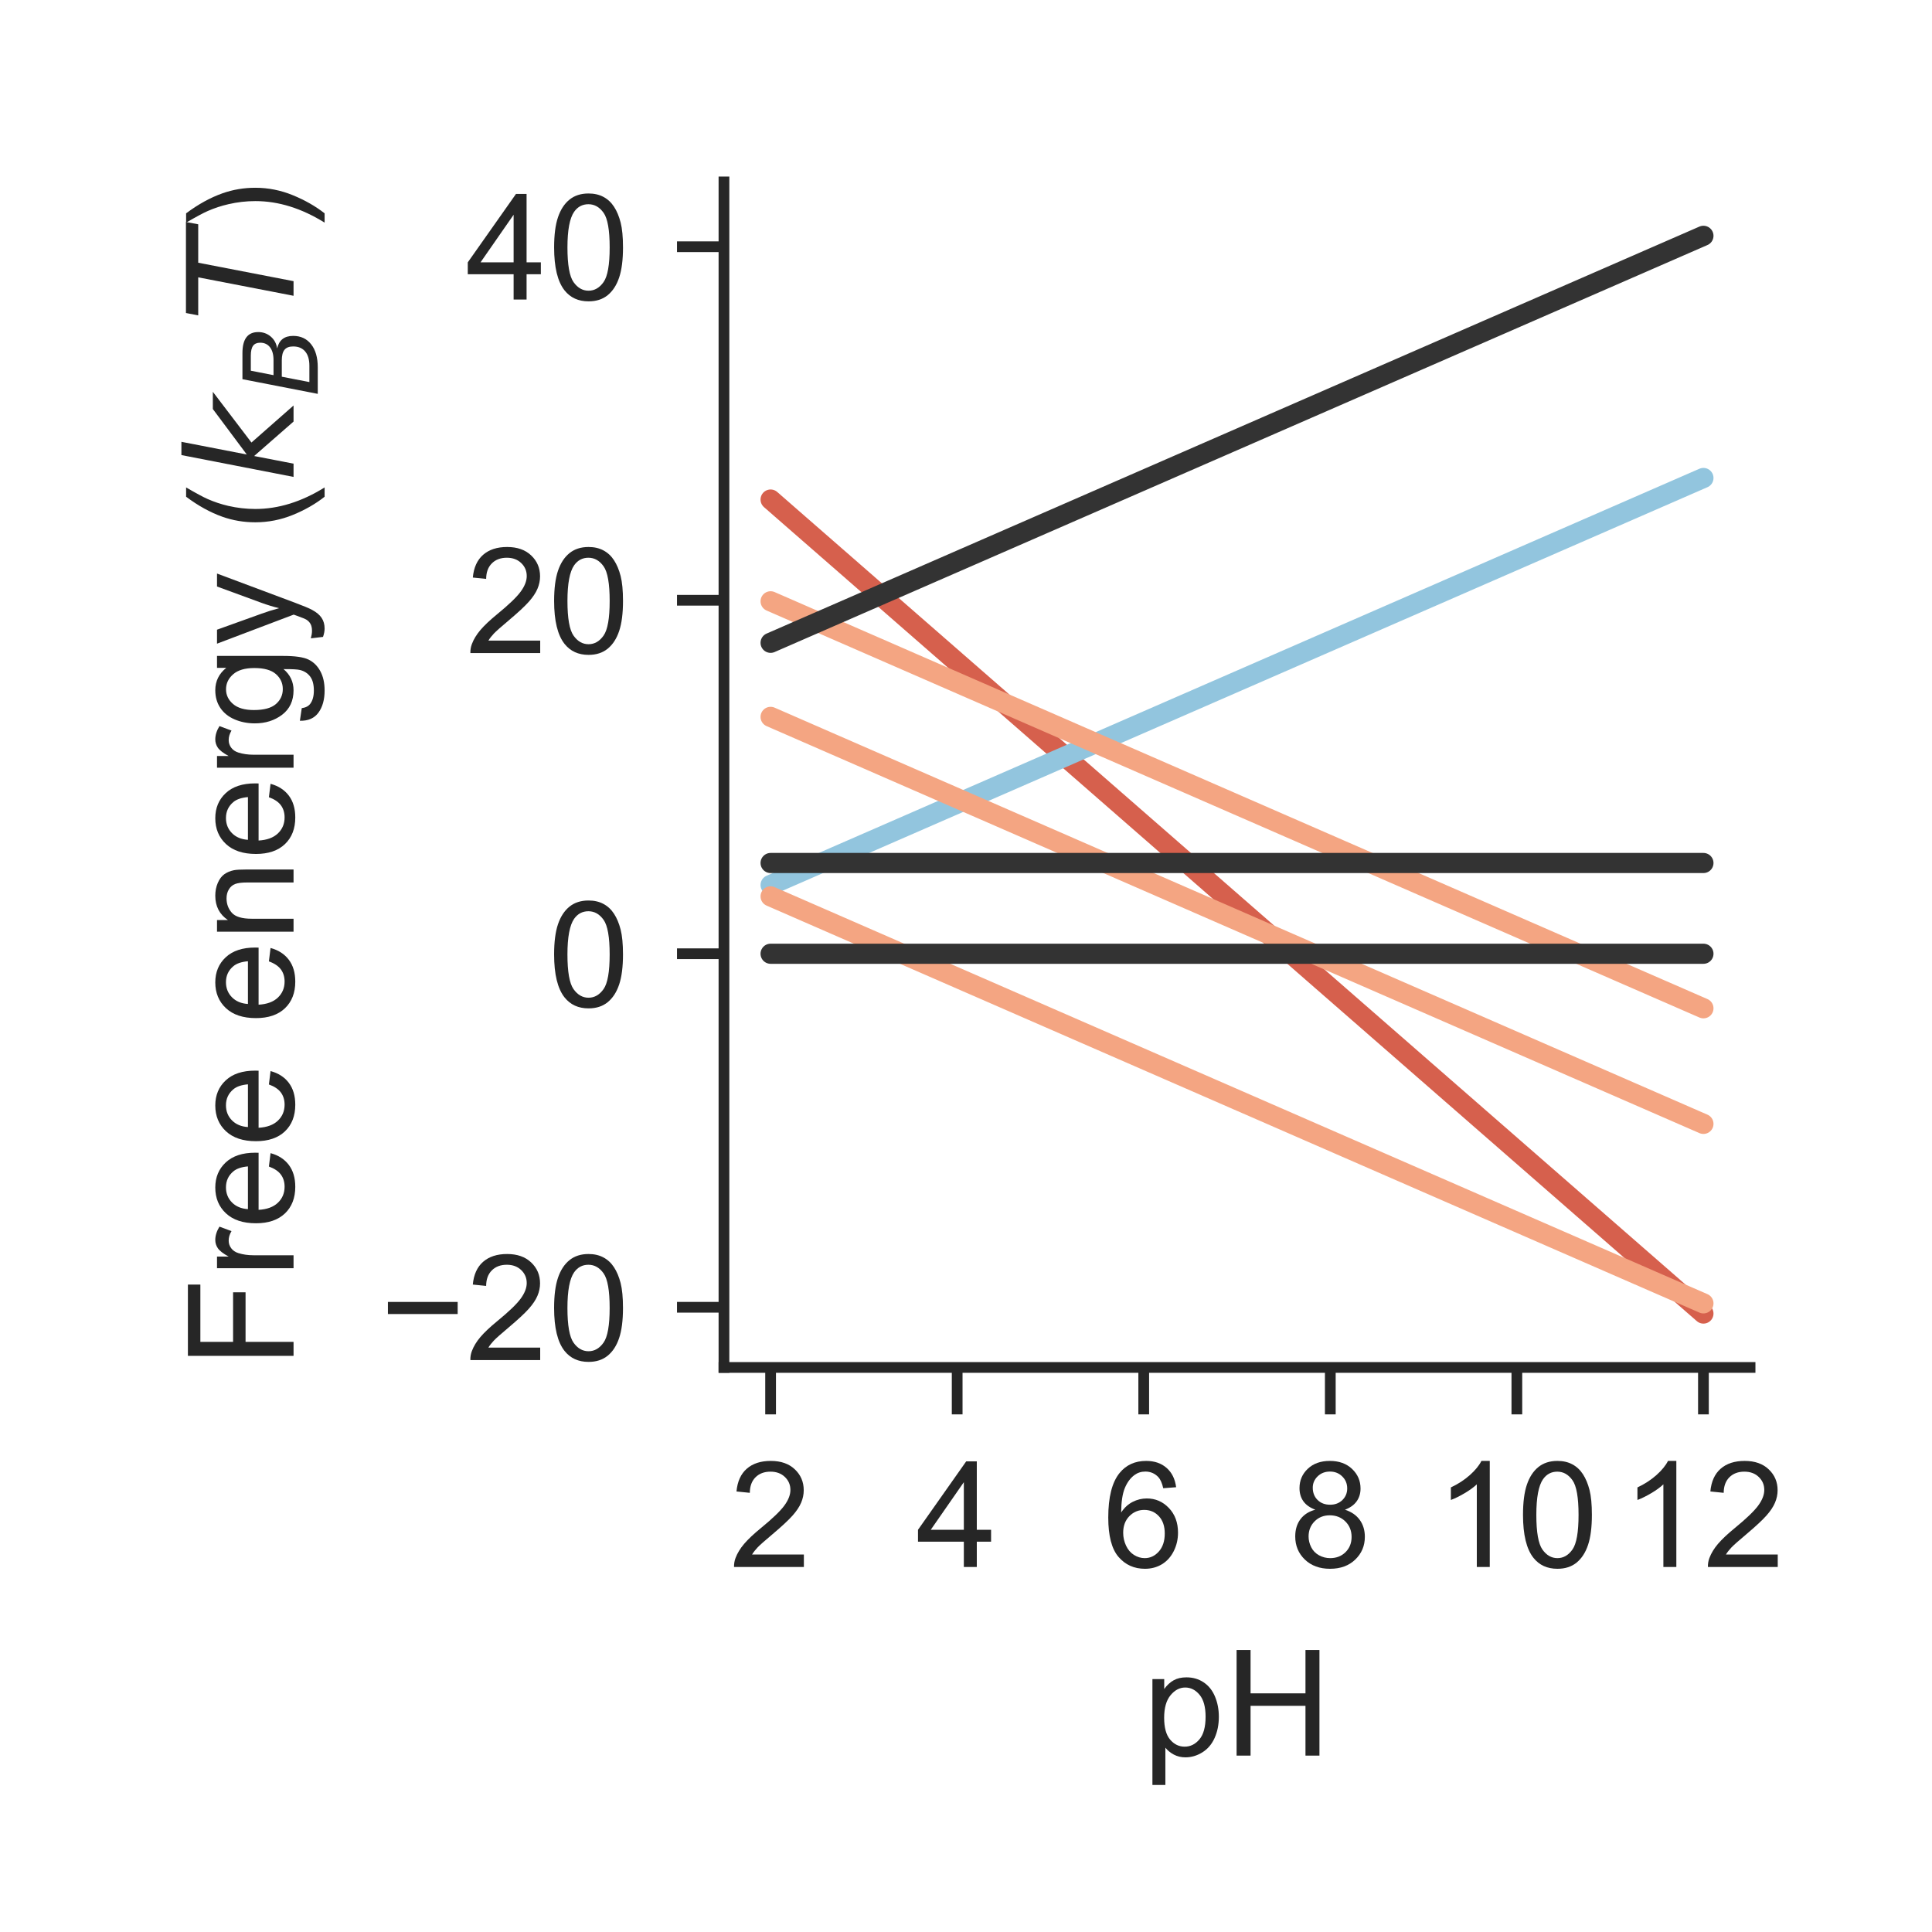 <?xml version="1.0" encoding="utf-8" standalone="no"?>
<!DOCTYPE svg PUBLIC "-//W3C//DTD SVG 1.1//EN"
  "http://www.w3.org/Graphics/SVG/1.1/DTD/svg11.dtd">
<!-- Created with matplotlib (http://matplotlib.org/) -->
<svg height="144pt" version="1.1" viewBox="0 0 144 144" width="144pt" xmlns="http://www.w3.org/2000/svg" xmlns:xlink="http://www.w3.org/1999/xlink">
 <defs>
  <style type="text/css">
*{stroke-linecap:butt;stroke-linejoin:round;}
  </style>
 </defs>
 <g id="figure_1">
  <g id="patch_1">
   <path d="M 0 144 
L 144 144 
L 144 0 
L 0 0 
z
" style="fill:#ffffff;"/>
  </g>
  <g id="axes_1">
   <g id="patch_2">
    <path d="M 53.96 101.92 
L 130.44 101.92 
L 130.44 13.56 
L 53.96 13.56 
z
" style="fill:#ffffff;"/>
   </g>
   <g id="matplotlib.axis_1">
    <g id="xtick_1">
     <g id="line2d_1">
      <defs>
       <path d="M 0 0 
L 0 3.5 
" id="mb08e4cf89f" style="stroke:#262626;stroke-width:0.8;"/>
      </defs>
      <g>
       <use style="fill:#262626;stroke:#262626;stroke-width:0.8;" x="57.436" xlink:href="#mb08e4cf89f" y="101.92"/>
      </g>
     </g>
     <g id="text_1">
      <!-- 2 -->
      <defs>
       <path d="M 50.344 8.453 
L 50.344 0 
L 3.031 0 
Q 2.938 3.172 4.047 6.109 
Q 5.859 10.938 9.828 15.625 
Q 13.812 20.312 21.344 26.469 
Q 33.016 36.031 37.109 41.625 
Q 41.219 47.219 41.219 52.203 
Q 41.219 57.422 37.469 61 
Q 33.734 64.594 27.734 64.594 
Q 21.391 64.594 17.578 60.781 
Q 13.766 56.984 13.719 50.25 
L 4.688 51.172 
Q 5.609 61.281 11.656 66.578 
Q 17.719 71.875 27.938 71.875 
Q 38.234 71.875 44.234 66.156 
Q 50.25 60.453 50.25 52 
Q 50.25 47.703 48.484 43.547 
Q 46.734 39.406 42.656 34.812 
Q 38.578 30.219 29.109 22.219 
Q 21.188 15.578 18.938 13.203 
Q 16.703 10.844 15.234 8.453 
z
" id="ArialMT-32"/>
      </defs>
      <g style="fill:#262626;" transform="translate(54.378 116.794)scale(0.11 -0.11)">
       <use xlink:href="#ArialMT-32"/>
      </g>
     </g>
    </g>
    <g id="xtick_2">
     <g id="line2d_2">
      <g>
       <use style="fill:#262626;stroke:#262626;stroke-width:0.8;" x="71.342" xlink:href="#mb08e4cf89f" y="101.92"/>
      </g>
     </g>
     <g id="text_2">
      <!-- 4 -->
      <defs>
       <path d="M 32.328 0 
L 32.328 17.141 
L 1.266 17.141 
L 1.266 25.203 
L 33.938 71.578 
L 41.109 71.578 
L 41.109 25.203 
L 50.781 25.203 
L 50.781 17.141 
L 41.109 17.141 
L 41.109 0 
z
M 32.328 25.203 
L 32.328 57.469 
L 9.906 25.203 
z
" id="ArialMT-34"/>
      </defs>
      <g style="fill:#262626;" transform="translate(68.283 116.794)scale(0.11 -0.11)">
       <use xlink:href="#ArialMT-34"/>
      </g>
     </g>
    </g>
    <g id="xtick_3">
     <g id="line2d_3">
      <g>
       <use style="fill:#262626;stroke:#262626;stroke-width:0.8;" x="85.247" xlink:href="#mb08e4cf89f" y="101.92"/>
      </g>
     </g>
     <g id="text_3">
      <!-- 6 -->
      <defs>
       <path d="M 49.75 54.047 
L 41.016 53.375 
Q 39.844 58.547 37.703 60.891 
Q 34.125 64.656 28.906 64.656 
Q 24.703 64.656 21.531 62.312 
Q 17.391 59.281 14.984 53.469 
Q 12.594 47.656 12.5 36.922 
Q 15.672 41.75 20.266 44.094 
Q 24.859 46.438 29.891 46.438 
Q 38.672 46.438 44.844 39.969 
Q 51.031 33.5 51.031 23.25 
Q 51.031 16.5 48.125 10.719 
Q 45.219 4.938 40.141 1.859 
Q 35.062 -1.219 28.609 -1.219 
Q 17.625 -1.219 10.688 6.859 
Q 3.766 14.938 3.766 33.5 
Q 3.766 54.25 11.422 63.672 
Q 18.109 71.875 29.438 71.875 
Q 37.891 71.875 43.281 67.141 
Q 48.688 62.406 49.75 54.047 
z
M 13.875 23.188 
Q 13.875 18.656 15.797 14.5 
Q 17.719 10.359 21.188 8.172 
Q 24.656 6 28.469 6 
Q 34.031 6 38.031 10.484 
Q 42.047 14.984 42.047 22.703 
Q 42.047 30.125 38.078 34.391 
Q 34.125 38.672 28.125 38.672 
Q 22.172 38.672 18.016 34.391 
Q 13.875 30.125 13.875 23.188 
z
" id="ArialMT-36"/>
      </defs>
      <g style="fill:#262626;" transform="translate(82.189 116.794)scale(0.11 -0.11)">
       <use xlink:href="#ArialMT-36"/>
      </g>
     </g>
    </g>
    <g id="xtick_4">
     <g id="line2d_4">
      <g>
       <use style="fill:#262626;stroke:#262626;stroke-width:0.8;" x="99.153" xlink:href="#mb08e4cf89f" y="101.92"/>
      </g>
     </g>
     <g id="text_4">
      <!-- 8 -->
      <defs>
       <path d="M 17.672 38.812 
Q 12.203 40.828 9.562 44.531 
Q 6.938 48.25 6.938 53.422 
Q 6.938 61.234 12.547 66.547 
Q 18.172 71.875 27.484 71.875 
Q 36.859 71.875 42.578 66.422 
Q 48.297 60.984 48.297 53.172 
Q 48.297 48.188 45.672 44.5 
Q 43.062 40.828 37.75 38.812 
Q 44.344 36.672 47.781 31.875 
Q 51.219 27.094 51.219 20.453 
Q 51.219 11.281 44.719 5.031 
Q 38.234 -1.219 27.641 -1.219 
Q 17.047 -1.219 10.547 5.047 
Q 4.047 11.328 4.047 20.703 
Q 4.047 27.688 7.594 32.391 
Q 11.141 37.109 17.672 38.812 
z
M 15.922 53.719 
Q 15.922 48.641 19.188 45.406 
Q 22.469 42.188 27.688 42.188 
Q 32.766 42.188 36.016 45.375 
Q 39.266 48.578 39.266 53.219 
Q 39.266 58.062 35.906 61.359 
Q 32.562 64.656 27.594 64.656 
Q 22.562 64.656 19.234 61.422 
Q 15.922 58.203 15.922 53.719 
z
M 13.094 20.656 
Q 13.094 16.891 14.875 13.375 
Q 16.656 9.859 20.172 7.922 
Q 23.688 6 27.734 6 
Q 34.031 6 38.125 10.047 
Q 42.234 14.109 42.234 20.359 
Q 42.234 26.703 38.016 30.859 
Q 33.797 35.016 27.438 35.016 
Q 21.234 35.016 17.156 30.906 
Q 13.094 26.812 13.094 20.656 
z
" id="ArialMT-38"/>
      </defs>
      <g style="fill:#262626;" transform="translate(96.094 116.794)scale(0.11 -0.11)">
       <use xlink:href="#ArialMT-38"/>
      </g>
     </g>
    </g>
    <g id="xtick_5">
     <g id="line2d_5">
      <g>
       <use style="fill:#262626;stroke:#262626;stroke-width:0.8;" x="113.058" xlink:href="#mb08e4cf89f" y="101.92"/>
      </g>
     </g>
     <g id="text_5">
      <!-- 10 -->
      <defs>
       <path d="M 37.25 0 
L 28.469 0 
L 28.469 56 
Q 25.297 52.984 20.141 49.953 
Q 14.984 46.922 10.891 45.406 
L 10.891 53.906 
Q 18.266 57.375 23.781 62.297 
Q 29.297 67.234 31.594 71.875 
L 37.25 71.875 
z
" id="ArialMT-31"/>
       <path d="M 4.156 35.297 
Q 4.156 48 6.766 55.734 
Q 9.375 63.484 14.516 67.672 
Q 19.672 71.875 27.484 71.875 
Q 33.25 71.875 37.594 69.547 
Q 41.938 67.234 44.766 62.859 
Q 47.609 58.5 49.219 52.219 
Q 50.828 45.953 50.828 35.297 
Q 50.828 22.703 48.234 14.969 
Q 45.656 7.234 40.5 3 
Q 35.359 -1.219 27.484 -1.219 
Q 17.141 -1.219 11.234 6.203 
Q 4.156 15.141 4.156 35.297 
z
M 13.188 35.297 
Q 13.188 17.672 17.312 11.828 
Q 21.438 6 27.484 6 
Q 33.547 6 37.672 11.859 
Q 41.797 17.719 41.797 35.297 
Q 41.797 52.984 37.672 58.781 
Q 33.547 64.594 27.391 64.594 
Q 21.344 64.594 17.719 59.469 
Q 13.188 52.938 13.188 35.297 
z
" id="ArialMT-30"/>
      </defs>
      <g style="fill:#262626;" transform="translate(106.941 116.794)scale(0.11 -0.11)">
       <use xlink:href="#ArialMT-31"/>
       <use x="55.615" xlink:href="#ArialMT-30"/>
      </g>
     </g>
    </g>
    <g id="xtick_6">
     <g id="line2d_6">
      <g>
       <use style="fill:#262626;stroke:#262626;stroke-width:0.8;" x="126.964" xlink:href="#mb08e4cf89f" y="101.92"/>
      </g>
     </g>
     <g id="text_6">
      <!-- 12 -->
      <g style="fill:#262626;" transform="translate(120.847 116.794)scale(0.11 -0.11)">
       <use xlink:href="#ArialMT-31"/>
       <use x="55.615" xlink:href="#ArialMT-32"/>
      </g>
     </g>
    </g>
    <g id="text_7">
     <!-- pH -->
     <defs>
      <path d="M 6.594 -19.875 
L 6.594 51.859 
L 14.594 51.859 
L 14.594 45.125 
Q 17.438 49.078 21 51.047 
Q 24.562 53.031 29.641 53.031 
Q 36.281 53.031 41.359 49.609 
Q 46.438 46.188 49.016 39.953 
Q 51.609 33.734 51.609 26.312 
Q 51.609 18.359 48.75 11.984 
Q 45.906 5.609 40.453 2.219 
Q 35.016 -1.172 29 -1.172 
Q 24.609 -1.172 21.109 0.688 
Q 17.625 2.547 15.375 5.375 
L 15.375 -19.875 
z
M 14.547 25.641 
Q 14.547 15.625 18.594 10.844 
Q 22.656 6.062 28.422 6.062 
Q 34.281 6.062 38.453 11.016 
Q 42.625 15.969 42.625 26.375 
Q 42.625 36.281 38.547 41.203 
Q 34.469 46.141 28.812 46.141 
Q 23.188 46.141 18.859 40.891 
Q 14.547 35.641 14.547 25.641 
z
" id="ArialMT-70"/>
      <path d="M 8.016 0 
L 8.016 71.578 
L 17.484 71.578 
L 17.484 42.188 
L 54.688 42.188 
L 54.688 71.578 
L 64.156 71.578 
L 64.156 0 
L 54.688 0 
L 54.688 33.734 
L 17.484 33.734 
L 17.484 0 
z
" id="ArialMT-48"/>
     </defs>
     <g style="fill:#262626;" transform="translate(85.169 130.853)scale(0.11 -0.11)">
      <use xlink:href="#ArialMT-70"/>
      <use x="55.615" xlink:href="#ArialMT-48"/>
     </g>
    </g>
   </g>
   <g id="matplotlib.axis_2">
    <g id="ytick_1">
     <g id="line2d_7">
      <defs>
       <path d="M 0 0 
L -3.5 0 
" id="m66fa6c8e52" style="stroke:#262626;stroke-width:0.8;"/>
      </defs>
      <g>
       <use style="fill:#262626;stroke:#262626;stroke-width:0.8;" x="53.96" xlink:href="#m66fa6c8e52" y="97.436"/>
      </g>
     </g>
     <g id="text_8">
      <!-- −20 -->
      <defs>
       <path d="M 52.828 31.203 
L 5.562 31.203 
L 5.562 39.406 
L 52.828 39.406 
z
" id="ArialMT-2212"/>
      </defs>
      <g style="fill:#262626;" transform="translate(28.301 101.373)scale(0.11 -0.11)">
       <use xlink:href="#ArialMT-2212"/>
       <use x="58.398" xlink:href="#ArialMT-32"/>
       <use x="114.014" xlink:href="#ArialMT-30"/>
      </g>
     </g>
    </g>
    <g id="ytick_2">
     <g id="line2d_8">
      <g>
       <use style="fill:#262626;stroke:#262626;stroke-width:0.8;" x="53.96" xlink:href="#m66fa6c8e52" y="71.087"/>
      </g>
     </g>
     <g id="text_9">
      <!-- 0 -->
      <g style="fill:#262626;" transform="translate(40.843 75.024)scale(0.11 -0.11)">
       <use xlink:href="#ArialMT-30"/>
      </g>
     </g>
    </g>
    <g id="ytick_3">
     <g id="line2d_9">
      <g>
       <use style="fill:#262626;stroke:#262626;stroke-width:0.8;" x="53.96" xlink:href="#m66fa6c8e52" y="44.739"/>
      </g>
     </g>
     <g id="text_10">
      <!-- 20 -->
      <g style="fill:#262626;" transform="translate(34.726 48.676)scale(0.11 -0.11)">
       <use xlink:href="#ArialMT-32"/>
       <use x="55.615" xlink:href="#ArialMT-30"/>
      </g>
     </g>
    </g>
    <g id="ytick_4">
     <g id="line2d_10">
      <g>
       <use style="fill:#262626;stroke:#262626;stroke-width:0.8;" x="53.96" xlink:href="#m66fa6c8e52" y="18.39"/>
      </g>
     </g>
     <g id="text_11">
      <!-- 40 -->
      <g style="fill:#262626;" transform="translate(34.726 22.327)scale(0.11 -0.11)">
       <use xlink:href="#ArialMT-34"/>
       <use x="55.615" xlink:href="#ArialMT-30"/>
      </g>
     </g>
    </g>
    <g id="text_12">
     <!-- Free energy ($k_B T$) -->
     <defs>
      <path d="M 8.203 0 
L 8.203 71.578 
L 56.5 71.578 
L 56.5 63.141 
L 17.672 63.141 
L 17.672 40.969 
L 51.266 40.969 
L 51.266 32.516 
L 17.672 32.516 
L 17.672 0 
z
" id="ArialMT-46"/>
      <path d="M 6.5 0 
L 6.5 51.859 
L 14.406 51.859 
L 14.406 44 
Q 17.438 49.516 20 51.266 
Q 22.562 53.031 25.641 53.031 
Q 30.078 53.031 34.672 50.203 
L 31.641 42.047 
Q 28.422 43.953 25.203 43.953 
Q 22.312 43.953 20.016 42.219 
Q 17.719 40.484 16.75 37.406 
Q 15.281 32.719 15.281 27.156 
L 15.281 0 
z
" id="ArialMT-72"/>
      <path d="M 42.094 16.703 
L 51.172 15.578 
Q 49.031 7.625 43.219 3.219 
Q 37.406 -1.172 28.375 -1.172 
Q 17 -1.172 10.328 5.828 
Q 3.656 12.844 3.656 25.484 
Q 3.656 38.578 10.391 45.797 
Q 17.141 53.031 27.875 53.031 
Q 38.281 53.031 44.875 45.953 
Q 51.469 38.875 51.469 26.031 
Q 51.469 25.25 51.422 23.688 
L 12.75 23.688 
Q 13.234 15.141 17.578 10.594 
Q 21.922 6.062 28.422 6.062 
Q 33.25 6.062 36.672 8.594 
Q 40.094 11.141 42.094 16.703 
z
M 13.234 30.906 
L 42.188 30.906 
Q 41.609 37.453 38.875 40.719 
Q 34.672 45.797 27.984 45.797 
Q 21.922 45.797 17.797 41.75 
Q 13.672 37.703 13.234 30.906 
z
" id="ArialMT-65"/>
      <path id="ArialMT-20"/>
      <path d="M 6.594 0 
L 6.594 51.859 
L 14.5 51.859 
L 14.5 44.484 
Q 20.219 53.031 31 53.031 
Q 35.688 53.031 39.625 51.344 
Q 43.562 49.656 45.516 46.922 
Q 47.469 44.188 48.25 40.438 
Q 48.734 37.984 48.734 31.891 
L 48.734 0 
L 39.938 0 
L 39.938 31.547 
Q 39.938 36.922 38.906 39.578 
Q 37.891 42.234 35.281 43.812 
Q 32.672 45.406 29.156 45.406 
Q 23.531 45.406 19.453 41.844 
Q 15.375 38.281 15.375 28.328 
L 15.375 0 
z
" id="ArialMT-6e"/>
      <path d="M 4.984 -4.297 
L 13.531 -5.562 
Q 14.062 -9.516 16.5 -11.328 
Q 19.781 -13.766 25.438 -13.766 
Q 31.547 -13.766 34.859 -11.328 
Q 38.188 -8.891 39.359 -4.5 
Q 40.047 -1.812 39.984 6.781 
Q 34.234 0 25.641 0 
Q 14.938 0 9.078 7.719 
Q 3.219 15.438 3.219 26.219 
Q 3.219 33.641 5.906 39.906 
Q 8.594 46.188 13.688 49.609 
Q 18.797 53.031 25.688 53.031 
Q 34.859 53.031 40.828 45.609 
L 40.828 51.859 
L 48.922 51.859 
L 48.922 7.031 
Q 48.922 -5.078 46.453 -10.125 
Q 44 -15.188 38.641 -18.109 
Q 33.297 -21.047 25.484 -21.047 
Q 16.219 -21.047 10.5 -16.875 
Q 4.781 -12.703 4.984 -4.297 
z
M 12.25 26.859 
Q 12.25 16.656 16.297 11.969 
Q 20.359 7.281 26.469 7.281 
Q 32.516 7.281 36.609 11.938 
Q 40.719 16.609 40.719 26.562 
Q 40.719 36.078 36.5 40.906 
Q 32.281 45.75 26.312 45.75 
Q 20.453 45.75 16.344 40.984 
Q 12.25 36.234 12.25 26.859 
z
" id="ArialMT-67"/>
      <path d="M 6.203 -19.969 
L 5.219 -11.719 
Q 8.109 -12.5 10.25 -12.5 
Q 13.188 -12.5 14.938 -11.516 
Q 16.703 -10.547 17.828 -8.797 
Q 18.656 -7.469 20.516 -2.25 
Q 20.75 -1.516 21.297 -0.094 
L 1.609 51.859 
L 11.078 51.859 
L 21.875 21.828 
Q 23.969 16.109 25.641 9.812 
Q 27.156 15.875 29.25 21.625 
L 40.328 51.859 
L 49.125 51.859 
L 29.391 -0.875 
Q 26.219 -9.422 24.469 -12.641 
Q 22.125 -17 19.094 -19.016 
Q 16.062 -21.047 11.859 -21.047 
Q 9.328 -21.047 6.203 -19.969 
z
" id="ArialMT-79"/>
      <path d="M 23.391 -21.047 
Q 16.109 -11.859 11.078 0.438 
Q 6.062 12.75 6.062 25.922 
Q 6.062 37.547 9.812 48.188 
Q 14.203 60.547 23.391 72.797 
L 29.688 72.797 
Q 23.781 62.641 21.875 58.297 
Q 18.891 51.562 17.188 44.234 
Q 15.094 35.109 15.094 25.875 
Q 15.094 2.391 29.688 -21.047 
z
" id="ArialMT-28"/>
      <path d="M 18.312 75.984 
L 27.297 75.984 
L 18.703 31.688 
L 49.516 54.688 
L 61.188 54.688 
L 26.812 28.516 
L 51.906 0 
L 41.016 0 
L 17.672 26.703 
L 12.5 0 
L 3.516 0 
z
" id="DejaVuSans-Oblique-6b"/>
      <path d="M 16.891 72.906 
L 42.094 72.906 
Q 52.344 72.906 57.422 69.094 
Q 62.5 65.281 62.5 57.625 
Q 62.5 50.594 58.125 45.484 
Q 53.766 40.375 46.688 39.312 
Q 52.734 37.938 55.766 34.078 
Q 58.797 30.219 58.797 23.781 
Q 58.797 12.797 50.656 6.391 
Q 42.531 0 28.422 0 
L 2.688 0 
z
M 19.281 34.812 
L 14.109 8.109 
L 29.984 8.109 
Q 38.922 8.109 43.75 12.203 
Q 48.578 16.312 48.578 23.781 
Q 48.578 29.547 45.375 32.172 
Q 42.188 34.812 35.109 34.812 
z
M 25.094 64.797 
L 20.797 42.828 
L 35.5 42.828 
Q 43.359 42.828 47.781 46.234 
Q 52.203 49.656 52.203 55.719 
Q 52.203 60.453 49.219 62.625 
Q 46.234 64.797 39.703 64.797 
z
" id="DejaVuSans-Oblique-42"/>
      <path d="M 5.906 72.906 
L 67.578 72.906 
L 66.016 64.594 
L 39.984 64.594 
L 27.484 0 
L 17.578 0 
L 30.078 64.594 
L 4.297 64.594 
z
" id="DejaVuSans-Oblique-54"/>
      <path d="M 12.359 -21.047 
L 6.062 -21.047 
Q 20.656 2.391 20.656 25.875 
Q 20.656 35.062 18.562 44.094 
Q 16.891 51.422 13.922 58.156 
Q 12.016 62.547 6.062 72.797 
L 12.359 72.797 
Q 21.531 60.547 25.922 48.188 
Q 29.688 37.547 29.688 25.922 
Q 29.688 12.75 24.625 0.438 
Q 19.578 -11.859 12.359 -21.047 
z
" id="ArialMT-29"/>
     </defs>
     <g style="fill:#262626;" transform="translate(21.881 101.96)rotate(-90)scale(0.11 -0.11)">
      <use transform="translate(0 0.016)" xlink:href="#ArialMT-46"/>
      <use transform="translate(61.084 0.016)" xlink:href="#ArialMT-72"/>
      <use transform="translate(94.385 0.016)" xlink:href="#ArialMT-65"/>
      <use transform="translate(150 0.016)" xlink:href="#ArialMT-65"/>
      <use transform="translate(205.615 0.016)" xlink:href="#ArialMT-20"/>
      <use transform="translate(233.398 0.016)" xlink:href="#ArialMT-65"/>
      <use transform="translate(289.014 0.016)" xlink:href="#ArialMT-6e"/>
      <use transform="translate(344.629 0.016)" xlink:href="#ArialMT-65"/>
      <use transform="translate(400.244 0.016)" xlink:href="#ArialMT-72"/>
      <use transform="translate(433.545 0.016)" xlink:href="#ArialMT-67"/>
      <use transform="translate(489.16 0.016)" xlink:href="#ArialMT-79"/>
      <use transform="translate(539.16 0.016)" xlink:href="#ArialMT-20"/>
      <use transform="translate(566.943 0.016)" xlink:href="#ArialMT-28"/>
      <use transform="translate(600.244 0.016)" xlink:href="#DejaVuSans-Oblique-6b"/>
      <use transform="translate(658.154 -16.391)scale(0.7)" xlink:href="#DejaVuSans-Oblique-42"/>
      <use transform="translate(708.911 0.016)" xlink:href="#DejaVuSans-Oblique-54"/>
      <use transform="translate(769.995 0.016)" xlink:href="#ArialMT-29"/>
     </g>
    </g>
   </g>
   <g id="patch_3">
    <path d="M 53.96 101.92 
L 53.96 13.56 
" style="fill:none;stroke:#262626;stroke-linecap:square;stroke-linejoin:miter;stroke-width:0.8;"/>
   </g>
   <g id="patch_4">
    <path d="M 53.96 101.92 
L 130.44 101.92 
" style="fill:none;stroke:#262626;stroke-linecap:square;stroke-linejoin:miter;stroke-width:0.8;"/>
   </g>
   <g id="line2d_11">
    <path clip-path="url(#pb93192ee49)" d="M 57.436 37.233 
L 58.132 37.84 
L 58.827 38.447 
L 59.522 39.054 
L 60.217 39.66 
L 60.913 40.267 
L 61.608 40.874 
L 62.303 41.48 
L 62.999 42.087 
L 63.694 42.694 
L 64.389 43.301 
L 65.084 43.907 
L 65.78 44.514 
L 66.475 45.121 
L 67.17 45.727 
L 67.865 46.334 
L 68.561 46.941 
L 69.256 47.547 
L 69.951 48.154 
L 70.647 48.761 
L 71.342 49.368 
L 72.037 49.974 
L 72.732 50.581 
L 73.428 51.188 
L 74.123 51.794 
L 74.818 52.401 
L 75.513 53.008 
L 76.209 53.614 
L 76.904 54.221 
L 77.599 54.828 
L 78.295 55.435 
L 78.99 56.041 
L 79.685 56.648 
L 80.38 57.255 
L 81.076 57.861 
L 81.771 58.468 
L 82.466 59.075 
L 83.161 59.681 
L 83.857 60.288 
L 84.552 60.895 
L 85.247 61.502 
L 85.943 62.108 
L 86.638 62.715 
L 87.333 63.322 
L 88.028 63.928 
L 88.724 64.535 
L 89.419 65.142 
L 90.114 65.748 
L 90.809 66.355 
L 91.505 66.962 
L 92.2 67.569 
L 92.895 68.175 
L 93.591 68.782 
L 94.286 69.389 
L 94.981 69.995 
L 95.676 70.602 
L 96.372 71.209 
L 97.067 71.815 
L 97.762 72.422 
L 98.457 73.029 
L 99.153 73.636 
L 99.848 74.242 
L 100.543 74.849 
L 101.239 75.456 
L 101.934 76.062 
L 102.629 76.669 
L 103.324 77.276 
L 104.02 77.882 
L 104.715 78.489 
L 105.41 79.096 
L 106.105 79.703 
L 106.801 80.309 
L 107.496 80.916 
L 108.191 81.523 
L 108.887 82.129 
L 109.582 82.736 
L 110.277 83.343 
L 110.972 83.95 
L 111.668 84.556 
L 112.363 85.163 
L 113.058 85.77 
L 113.753 86.376 
L 114.449 86.983 
L 115.144 87.59 
L 115.839 88.196 
L 116.535 88.803 
L 117.23 89.41 
L 117.925 90.017 
L 118.62 90.623 
L 119.316 91.23 
L 120.011 91.837 
L 120.706 92.443 
L 121.401 93.05 
L 122.097 93.657 
L 122.792 94.263 
L 123.487 94.87 
L 124.183 95.477 
L 124.878 96.084 
L 125.573 96.69 
L 126.268 97.297 
L 126.964 97.904 
" style="fill:none;stroke:#d6604d;stroke-linecap:round;stroke-width:1.5;"/>
   </g>
   <g id="line2d_12">
    <path clip-path="url(#pb93192ee49)" d="M 57.436 65.961 
L 58.132 65.657 
L 58.827 65.354 
L 59.522 65.051 
L 60.217 64.747 
L 60.913 64.444 
L 61.608 64.141 
L 62.303 63.837 
L 62.999 63.534 
L 63.694 63.231 
L 64.389 62.927 
L 65.084 62.624 
L 65.78 62.321 
L 66.475 62.017 
L 67.17 61.714 
L 67.865 61.411 
L 68.561 61.107 
L 69.256 60.804 
L 69.951 60.5 
L 70.647 60.197 
L 71.342 59.894 
L 72.037 59.59 
L 72.732 59.287 
L 73.428 58.984 
L 74.123 58.68 
L 74.818 58.377 
L 75.513 58.074 
L 76.209 57.77 
L 76.904 57.467 
L 77.599 57.164 
L 78.295 56.86 
L 78.99 56.557 
L 79.685 56.254 
L 80.38 55.95 
L 81.076 55.647 
L 81.771 55.344 
L 82.466 55.04 
L 83.161 54.737 
L 83.857 54.433 
L 84.552 54.13 
L 85.247 53.827 
L 85.943 53.523 
L 86.638 53.22 
L 87.333 52.917 
L 88.028 52.613 
L 88.724 52.31 
L 89.419 52.007 
L 90.114 51.703 
L 90.809 51.4 
L 91.505 51.097 
L 92.2 50.793 
L 92.895 50.49 
L 93.591 50.187 
L 94.286 49.883 
L 94.981 49.58 
L 95.676 49.277 
L 96.372 48.973 
L 97.067 48.67 
L 97.762 48.366 
L 98.457 48.063 
L 99.153 47.76 
L 99.848 47.456 
L 100.543 47.153 
L 101.239 46.85 
L 101.934 46.546 
L 102.629 46.243 
L 103.324 45.94 
L 104.02 45.636 
L 104.715 45.333 
L 105.41 45.03 
L 106.105 44.726 
L 106.801 44.423 
L 107.496 44.12 
L 108.191 43.816 
L 108.887 43.513 
L 109.582 43.209 
L 110.277 42.906 
L 110.972 42.603 
L 111.668 42.299 
L 112.363 41.996 
L 113.058 41.693 
L 113.753 41.389 
L 114.449 41.086 
L 115.144 40.783 
L 115.839 40.479 
L 116.535 40.176 
L 117.23 39.873 
L 117.925 39.569 
L 118.62 39.266 
L 119.316 38.963 
L 120.011 38.659 
L 120.706 38.356 
L 121.401 38.053 
L 122.097 37.749 
L 122.792 37.446 
L 123.487 37.142 
L 124.183 36.839 
L 124.878 36.536 
L 125.573 36.232 
L 126.268 35.929 
L 126.964 35.626 
" style="fill:none;stroke:#92c5de;stroke-linecap:round;stroke-width:1.5;"/>
   </g>
   <g id="line2d_13">
    <path clip-path="url(#pb93192ee49)" d="M 57.436 44.817 
L 58.132 45.121 
L 58.827 45.424 
L 59.522 45.727 
L 60.217 46.031 
L 60.913 46.334 
L 61.608 46.637 
L 62.303 46.941 
L 62.999 47.244 
L 63.694 47.547 
L 64.389 47.851 
L 65.084 48.154 
L 65.78 48.457 
L 66.475 48.761 
L 67.17 49.064 
L 67.865 49.368 
L 68.561 49.671 
L 69.256 49.974 
L 69.951 50.278 
L 70.647 50.581 
L 71.342 50.884 
L 72.037 51.188 
L 72.732 51.491 
L 73.428 51.794 
L 74.123 52.098 
L 74.818 52.401 
L 75.513 52.704 
L 76.209 53.008 
L 76.904 53.311 
L 77.599 53.614 
L 78.295 53.918 
L 78.99 54.221 
L 79.685 54.524 
L 80.38 54.828 
L 81.076 55.131 
L 81.771 55.435 
L 82.466 55.738 
L 83.161 56.041 
L 83.857 56.345 
L 84.552 56.648 
L 85.247 56.951 
L 85.943 57.255 
L 86.638 57.558 
L 87.333 57.861 
L 88.028 58.165 
L 88.724 58.468 
L 89.419 58.771 
L 90.114 59.075 
L 90.809 59.378 
L 91.505 59.681 
L 92.2 59.985 
L 92.895 60.288 
L 93.591 60.591 
L 94.286 60.895 
L 94.981 61.198 
L 95.676 61.502 
L 96.372 61.805 
L 97.067 62.108 
L 97.762 62.412 
L 98.457 62.715 
L 99.153 63.018 
L 99.848 63.322 
L 100.543 63.625 
L 101.239 63.928 
L 101.934 64.232 
L 102.629 64.535 
L 103.324 64.838 
L 104.02 65.142 
L 104.715 65.445 
L 105.41 65.748 
L 106.105 66.052 
L 106.801 66.355 
L 107.496 66.659 
L 108.191 66.962 
L 108.887 67.265 
L 109.582 67.569 
L 110.277 67.872 
L 110.972 68.175 
L 111.668 68.479 
L 112.363 68.782 
L 113.058 69.085 
L 113.753 69.389 
L 114.449 69.692 
L 115.144 69.995 
L 115.839 70.299 
L 116.535 70.602 
L 117.23 70.905 
L 117.925 71.209 
L 118.62 71.512 
L 119.316 71.815 
L 120.011 72.119 
L 120.706 72.422 
L 121.401 72.726 
L 122.097 73.029 
L 122.792 73.332 
L 123.487 73.636 
L 124.183 73.939 
L 124.878 74.242 
L 125.573 74.546 
L 126.268 74.849 
L 126.964 75.152 
" style="fill:none;stroke:#f4a582;stroke-linecap:round;stroke-width:1.5;"/>
   </g>
   <g id="line2d_14">
    <path clip-path="url(#pb93192ee49)" d="M 57.436 66.81 
L 58.132 67.114 
L 58.827 67.417 
L 59.522 67.72 
L 60.217 68.024 
L 60.913 68.327 
L 61.608 68.63 
L 62.303 68.934 
L 62.999 69.237 
L 63.694 69.54 
L 64.389 69.844 
L 65.084 70.147 
L 65.78 70.45 
L 66.475 70.754 
L 67.17 71.057 
L 67.865 71.36 
L 68.561 71.664 
L 69.256 71.967 
L 69.951 72.27 
L 70.647 72.574 
L 71.342 72.877 
L 72.037 73.181 
L 72.732 73.484 
L 73.428 73.787 
L 74.123 74.091 
L 74.818 74.394 
L 75.513 74.697 
L 76.209 75.001 
L 76.904 75.304 
L 77.599 75.607 
L 78.295 75.911 
L 78.99 76.214 
L 79.685 76.517 
L 80.38 76.821 
L 81.076 77.124 
L 81.771 77.427 
L 82.466 77.731 
L 83.161 78.034 
L 83.857 78.338 
L 84.552 78.641 
L 85.247 78.944 
L 85.943 79.248 
L 86.638 79.551 
L 87.333 79.854 
L 88.028 80.158 
L 88.724 80.461 
L 89.419 80.764 
L 90.114 81.068 
L 90.809 81.371 
L 91.505 81.674 
L 92.2 81.978 
L 92.895 82.281 
L 93.591 82.584 
L 94.286 82.888 
L 94.981 83.191 
L 95.676 83.494 
L 96.372 83.798 
L 97.067 84.101 
L 97.762 84.405 
L 98.457 84.708 
L 99.153 85.011 
L 99.848 85.315 
L 100.543 85.618 
L 101.239 85.921 
L 101.934 86.225 
L 102.629 86.528 
L 103.324 86.831 
L 104.02 87.135 
L 104.715 87.438 
L 105.41 87.741 
L 106.105 88.045 
L 106.801 88.348 
L 107.496 88.651 
L 108.191 88.955 
L 108.887 89.258 
L 109.582 89.561 
L 110.277 89.865 
L 110.972 90.168 
L 111.668 90.472 
L 112.363 90.775 
L 113.058 91.078 
L 113.753 91.382 
L 114.449 91.685 
L 115.144 91.988 
L 115.839 92.292 
L 116.535 92.595 
L 117.23 92.898 
L 117.925 93.202 
L 118.62 93.505 
L 119.316 93.808 
L 120.011 94.112 
L 120.706 94.415 
L 121.401 94.718 
L 122.097 95.022 
L 122.792 95.325 
L 123.487 95.629 
L 124.183 95.932 
L 124.878 96.235 
L 125.573 96.539 
L 126.268 96.842 
L 126.964 97.145 
" style="fill:none;stroke:#f4a582;stroke-linecap:round;stroke-width:1.5;"/>
   </g>
   <g id="line2d_15">
    <path clip-path="url(#pb93192ee49)" d="M 57.436 53.432 
L 58.132 53.736 
L 58.827 54.039 
L 59.522 54.342 
L 60.217 54.646 
L 60.913 54.949 
L 61.608 55.253 
L 62.303 55.556 
L 62.999 55.859 
L 63.694 56.163 
L 64.389 56.466 
L 65.084 56.769 
L 65.78 57.073 
L 66.475 57.376 
L 67.17 57.679 
L 67.865 57.983 
L 68.561 58.286 
L 69.256 58.589 
L 69.951 58.893 
L 70.647 59.196 
L 71.342 59.499 
L 72.037 59.803 
L 72.732 60.106 
L 73.428 60.409 
L 74.123 60.713 
L 74.818 61.016 
L 75.513 61.32 
L 76.209 61.623 
L 76.904 61.926 
L 77.599 62.23 
L 78.295 62.533 
L 78.99 62.836 
L 79.685 63.14 
L 80.38 63.443 
L 81.076 63.746 
L 81.771 64.05 
L 82.466 64.353 
L 83.161 64.656 
L 83.857 64.96 
L 84.552 65.263 
L 85.247 65.566 
L 85.943 65.87 
L 86.638 66.173 
L 87.333 66.477 
L 88.028 66.78 
L 88.724 67.083 
L 89.419 67.387 
L 90.114 67.69 
L 90.809 67.993 
L 91.505 68.297 
L 92.2 68.6 
L 92.895 68.903 
L 93.591 69.207 
L 94.286 69.51 
L 94.981 69.813 
L 95.676 70.117 
L 96.372 70.42 
L 97.067 70.723 
L 97.762 71.027 
L 98.457 71.33 
L 99.153 71.633 
L 99.848 71.937 
L 100.543 72.24 
L 101.239 72.544 
L 101.934 72.847 
L 102.629 73.15 
L 103.324 73.454 
L 104.02 73.757 
L 104.715 74.06 
L 105.41 74.364 
L 106.105 74.667 
L 106.801 74.97 
L 107.496 75.274 
L 108.191 75.577 
L 108.887 75.88 
L 109.582 76.184 
L 110.277 76.487 
L 110.972 76.79 
L 111.668 77.094 
L 112.363 77.397 
L 113.058 77.7 
L 113.753 78.004 
L 114.449 78.307 
L 115.144 78.611 
L 115.839 78.914 
L 116.535 79.217 
L 117.23 79.521 
L 117.925 79.824 
L 118.62 80.127 
L 119.316 80.431 
L 120.011 80.734 
L 120.706 81.037 
L 121.401 81.341 
L 122.097 81.644 
L 122.792 81.947 
L 123.487 82.251 
L 124.183 82.554 
L 124.878 82.857 
L 125.573 83.161 
L 126.268 83.464 
L 126.964 83.767 
" style="fill:none;stroke:#f4a582;stroke-linecap:round;stroke-width:1.5;"/>
   </g>
   <g id="line2d_16">
    <path clip-path="url(#pb93192ee49)" d="M 57.436 64.323 
L 58.132 64.323 
L 58.827 64.323 
L 59.522 64.323 
L 60.217 64.323 
L 60.913 64.323 
L 61.608 64.323 
L 62.303 64.323 
L 62.999 64.323 
L 63.694 64.323 
L 64.389 64.323 
L 65.084 64.323 
L 65.78 64.323 
L 66.475 64.323 
L 67.17 64.323 
L 67.865 64.323 
L 68.561 64.323 
L 69.256 64.323 
L 69.951 64.323 
L 70.647 64.323 
L 71.342 64.323 
L 72.037 64.323 
L 72.732 64.323 
L 73.428 64.323 
L 74.123 64.323 
L 74.818 64.323 
L 75.513 64.323 
L 76.209 64.323 
L 76.904 64.323 
L 77.599 64.323 
L 78.295 64.323 
L 78.99 64.323 
L 79.685 64.323 
L 80.38 64.323 
L 81.076 64.323 
L 81.771 64.323 
L 82.466 64.323 
L 83.161 64.323 
L 83.857 64.323 
L 84.552 64.323 
L 85.247 64.323 
L 85.943 64.323 
L 86.638 64.323 
L 87.333 64.323 
L 88.028 64.323 
L 88.724 64.323 
L 89.419 64.323 
L 90.114 64.323 
L 90.809 64.323 
L 91.505 64.323 
L 92.2 64.323 
L 92.895 64.323 
L 93.591 64.323 
L 94.286 64.323 
L 94.981 64.323 
L 95.676 64.323 
L 96.372 64.323 
L 97.067 64.323 
L 97.762 64.323 
L 98.457 64.323 
L 99.153 64.323 
L 99.848 64.323 
L 100.543 64.323 
L 101.239 64.323 
L 101.934 64.323 
L 102.629 64.323 
L 103.324 64.323 
L 104.02 64.323 
L 104.715 64.323 
L 105.41 64.323 
L 106.105 64.323 
L 106.801 64.323 
L 107.496 64.323 
L 108.191 64.323 
L 108.887 64.323 
L 109.582 64.323 
L 110.277 64.323 
L 110.972 64.323 
L 111.668 64.323 
L 112.363 64.323 
L 113.058 64.323 
L 113.753 64.323 
L 114.449 64.323 
L 115.144 64.323 
L 115.839 64.323 
L 116.535 64.323 
L 117.23 64.323 
L 117.925 64.323 
L 118.62 64.323 
L 119.316 64.323 
L 120.011 64.323 
L 120.706 64.323 
L 121.401 64.323 
L 122.097 64.323 
L 122.792 64.323 
L 123.487 64.323 
L 124.183 64.323 
L 124.878 64.323 
L 125.573 64.323 
L 126.268 64.323 
L 126.964 64.323 
" style="fill:none;stroke:#333333;stroke-linecap:round;stroke-width:1.5;"/>
   </g>
   <g id="line2d_17">
    <path clip-path="url(#pb93192ee49)" d="M 57.436 47.911 
L 58.132 47.608 
L 58.827 47.305 
L 59.522 47.001 
L 60.217 46.698 
L 60.913 46.395 
L 61.608 46.091 
L 62.303 45.788 
L 62.999 45.485 
L 63.694 45.181 
L 64.389 44.878 
L 65.084 44.575 
L 65.78 44.271 
L 66.475 43.968 
L 67.17 43.665 
L 67.865 43.361 
L 68.561 43.058 
L 69.256 42.754 
L 69.951 42.451 
L 70.647 42.148 
L 71.342 41.844 
L 72.037 41.541 
L 72.732 41.238 
L 73.428 40.934 
L 74.123 40.631 
L 74.818 40.328 
L 75.513 40.024 
L 76.209 39.721 
L 76.904 39.418 
L 77.599 39.114 
L 78.295 38.811 
L 78.99 38.508 
L 79.685 38.204 
L 80.38 37.901 
L 81.076 37.598 
L 81.771 37.294 
L 82.466 36.991 
L 83.161 36.687 
L 83.857 36.384 
L 84.552 36.081 
L 85.247 35.777 
L 85.943 35.474 
L 86.638 35.171 
L 87.333 34.867 
L 88.028 34.564 
L 88.724 34.261 
L 89.419 33.957 
L 90.114 33.654 
L 90.809 33.351 
L 91.505 33.047 
L 92.2 32.744 
L 92.895 32.441 
L 93.591 32.137 
L 94.286 31.834 
L 94.981 31.53 
L 95.676 31.227 
L 96.372 30.924 
L 97.067 30.62 
L 97.762 30.317 
L 98.457 30.014 
L 99.153 29.71 
L 99.848 29.407 
L 100.543 29.104 
L 101.239 28.8 
L 101.934 28.497 
L 102.629 28.194 
L 103.324 27.89 
L 104.02 27.587 
L 104.715 27.284 
L 105.41 26.98 
L 106.105 26.677 
L 106.801 26.374 
L 107.496 26.07 
L 108.191 25.767 
L 108.887 25.463 
L 109.582 25.16 
L 110.277 24.857 
L 110.972 24.553 
L 111.668 24.25 
L 112.363 23.947 
L 113.058 23.643 
L 113.753 23.34 
L 114.449 23.037 
L 115.144 22.733 
L 115.839 22.43 
L 116.535 22.127 
L 117.23 21.823 
L 117.925 21.52 
L 118.62 21.217 
L 119.316 20.913 
L 120.011 20.61 
L 120.706 20.307 
L 121.401 20.003 
L 122.097 19.7 
L 122.792 19.396 
L 123.487 19.093 
L 124.183 18.79 
L 124.878 18.486 
L 125.573 18.183 
L 126.268 17.88 
L 126.964 17.576 
" style="fill:none;stroke:#333333;stroke-linecap:round;stroke-width:1.5;"/>
   </g>
   <g id="line2d_18">
    <path clip-path="url(#pb93192ee49)" d="M 57.436 71.087 
L 58.132 71.087 
L 58.827 71.087 
L 59.522 71.087 
L 60.217 71.087 
L 60.913 71.087 
L 61.608 71.087 
L 62.303 71.087 
L 62.999 71.087 
L 63.694 71.087 
L 64.389 71.087 
L 65.084 71.087 
L 65.78 71.087 
L 66.475 71.087 
L 67.17 71.087 
L 67.865 71.087 
L 68.561 71.087 
L 69.256 71.087 
L 69.951 71.087 
L 70.647 71.087 
L 71.342 71.087 
L 72.037 71.087 
L 72.732 71.087 
L 73.428 71.087 
L 74.123 71.087 
L 74.818 71.087 
L 75.513 71.087 
L 76.209 71.087 
L 76.904 71.087 
L 77.599 71.087 
L 78.295 71.087 
L 78.99 71.087 
L 79.685 71.087 
L 80.38 71.087 
L 81.076 71.087 
L 81.771 71.087 
L 82.466 71.087 
L 83.161 71.087 
L 83.857 71.087 
L 84.552 71.087 
L 85.247 71.087 
L 85.943 71.087 
L 86.638 71.087 
L 87.333 71.087 
L 88.028 71.087 
L 88.724 71.087 
L 89.419 71.087 
L 90.114 71.087 
L 90.809 71.087 
L 91.505 71.087 
L 92.2 71.087 
L 92.895 71.087 
L 93.591 71.087 
L 94.286 71.087 
L 94.981 71.087 
L 95.676 71.087 
L 96.372 71.087 
L 97.067 71.087 
L 97.762 71.087 
L 98.457 71.087 
L 99.153 71.087 
L 99.848 71.087 
L 100.543 71.087 
L 101.239 71.087 
L 101.934 71.087 
L 102.629 71.087 
L 103.324 71.087 
L 104.02 71.087 
L 104.715 71.087 
L 105.41 71.087 
L 106.105 71.087 
L 106.801 71.087 
L 107.496 71.087 
L 108.191 71.087 
L 108.887 71.087 
L 109.582 71.087 
L 110.277 71.087 
L 110.972 71.087 
L 111.668 71.087 
L 112.363 71.087 
L 113.058 71.087 
L 113.753 71.087 
L 114.449 71.087 
L 115.144 71.087 
L 115.839 71.087 
L 116.535 71.087 
L 117.23 71.087 
L 117.925 71.087 
L 118.62 71.087 
L 119.316 71.087 
L 120.011 71.087 
L 120.706 71.087 
L 121.401 71.087 
L 122.097 71.087 
L 122.792 71.087 
L 123.487 71.087 
L 124.183 71.087 
L 124.878 71.087 
L 125.573 71.087 
L 126.268 71.087 
L 126.964 71.087 
" style="fill:none;stroke:#333333;stroke-linecap:round;stroke-width:1.5;"/>
   </g>
  </g>
 </g>
 <defs>
  <clipPath id="pb93192ee49">
   <rect height="88.36" width="76.48" x="53.96" y="13.56"/>
  </clipPath>
 </defs>
</svg>
